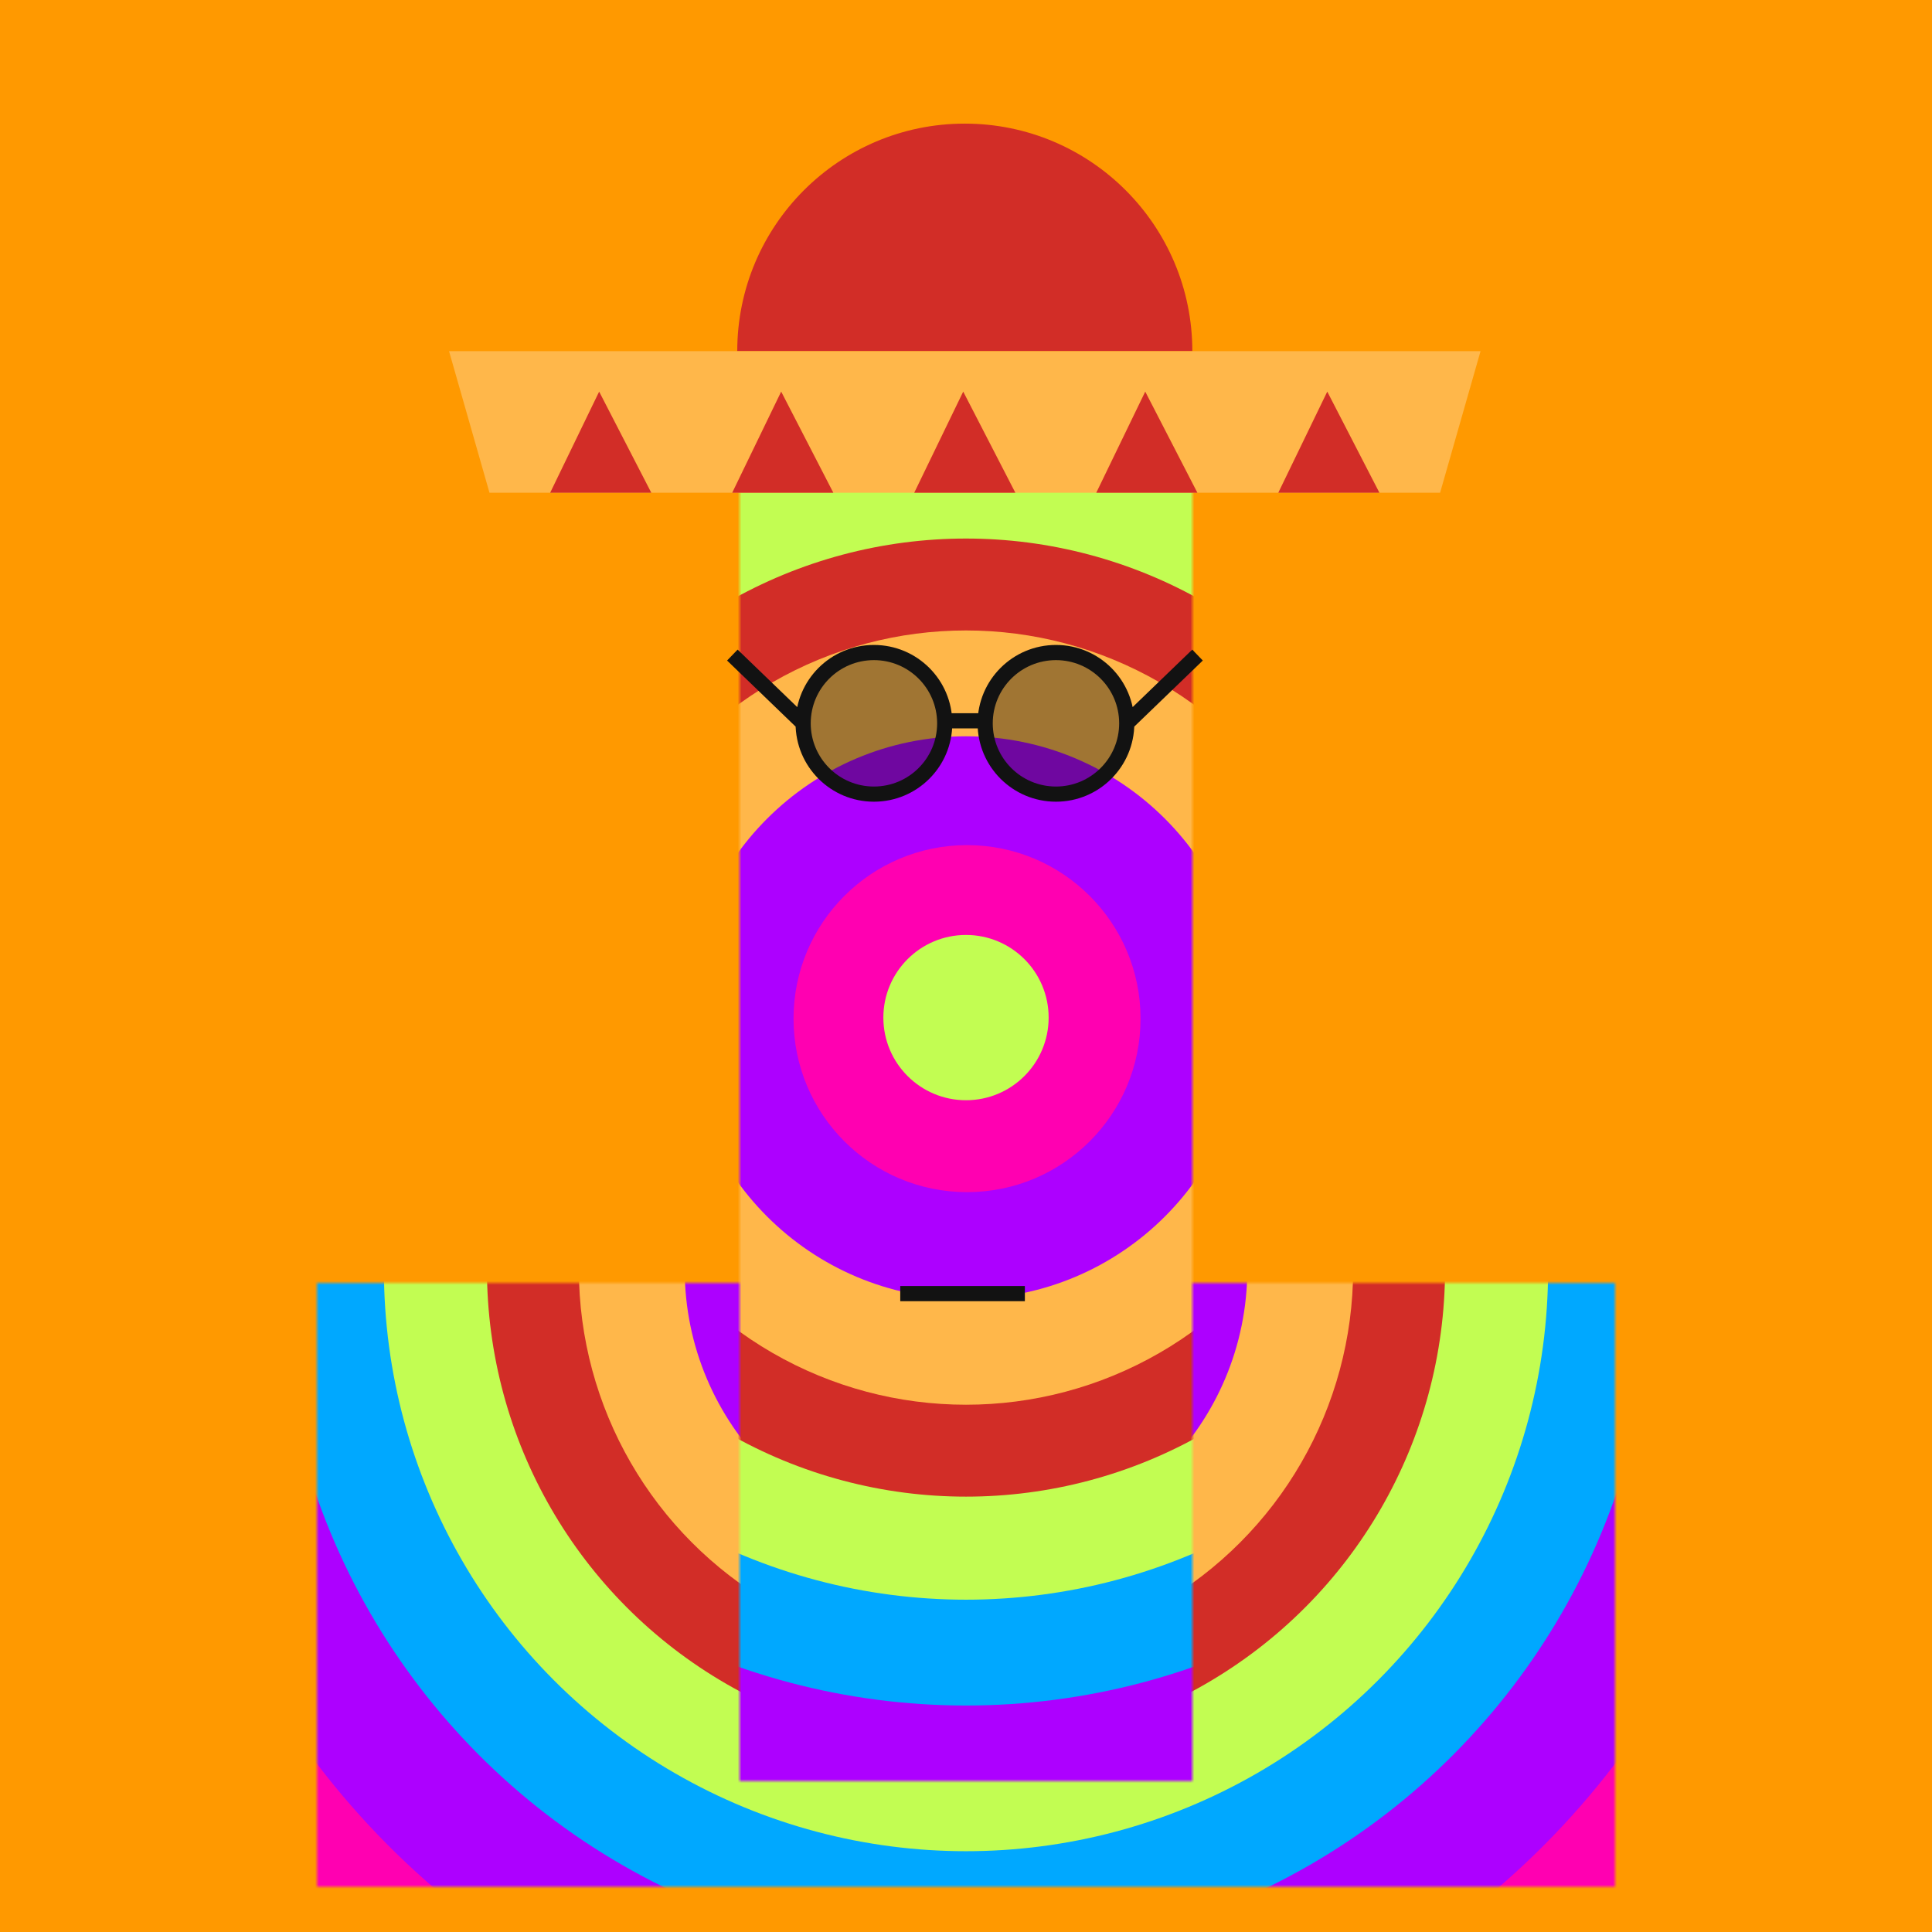 <svg xmlns="http://www.w3.org/2000/svg" viewBox="0 0 512 512"><g id="layer1" transform="translate(0, 0)"><svg width="512" height="512" viewBox="0 0 512 512" fill="none" xmlns="http://www.w3.org/2000/svg">
<g clip-path="url(#clip0_75_1428)">
<path d="M512 0H0V512H512V0Z" fill="#FF9900"/>
<mask id="mask0_75_1428" style="mask-type:alpha" maskUnits="userSpaceOnUse" x="84" y="340" width="344" height="160">
<rect x="84" y="340" width="344" height="160" fill="#DA420F"/>
</mask>
<g mask="url(#mask0_75_1428)">
<circle cx="256" cy="336.328" r="279" fill="#C2FD52"/>
<circle cx="256" cy="336.328" r="245.048" fill="#FF00B1"/>
<circle cx="256" cy="336.328" r="216.262" fill="#AD00FF"/>
<circle cx="256" cy="336.328" r="182.31" fill="#00A8FF"/>
<circle cx="256" cy="336.328" r="154.262" fill="#C2FD52"/>
<circle cx="256" cy="336.328" r="126.952" fill="#D22D27"/>
<circle cx="256.001" cy="336.329" r="102.595" fill="#FFB74A"/>
<circle cx="256.001" cy="336.329" r="74.548" fill="#AD00FF"/>
<circle cx="256.277" cy="336.605" r="45.983" fill="#FF00B1"/>
<circle cx="256" cy="336.328" r="21.901" fill="#C2FD52"/>
</g>
<mask id="mask1_75_1428" style="mask-type:alpha" maskUnits="userSpaceOnUse" x="196" y="96" width="120" height="376">
<rect x="196" y="96" width="120" height="376" fill="#F15824"/>
</mask>
<g mask="url(#mask1_75_1428)">
<circle cx="256" cy="269.672" r="279" fill="#C2FD52"/>
<circle cx="256" cy="269.672" r="245.048" fill="#FF00B1"/>
<circle cx="256" cy="269.672" r="216.262" fill="#AD00FF"/>
<circle cx="256" cy="269.672" r="182.31" fill="#00A8FF"/>
<circle cx="256" cy="269.672" r="154.262" fill="#C2FD52"/>
<circle cx="256" cy="269.672" r="126.952" fill="#D22D27"/>
<circle cx="256.001" cy="269.672" r="102.595" fill="#FFB74A"/>
<circle cx="256.001" cy="269.673" r="74.548" fill="#AD00FF"/>
<circle cx="256.277" cy="269.948" r="45.983" fill="#FF00B1"/>
<circle cx="256" cy="269.672" r="21.901" fill="#C2FD52"/>
</g>
</g>
<defs>
<clipPath id="clip0_75_1428">
<rect width="512" height="512" fill="white"/>
</clipPath>
</defs>
</svg>
</g><g id="layer2" transform="translate(84, 22)"><svg width="344" height="344" viewBox="0 0 344 344" fill="none" xmlns="http://www.w3.org/2000/svg">
<path d="M111.38 71.06H231.98V71.06C231.98 37.757 204.983 10.76 171.68 10.76V10.76C138.377 10.76 111.38 37.757 111.38 71.06V71.06Z" fill="#D22D27"/>
<path d="M45.72 108.58H297.64L308.36 71.06H35L45.72 108.58Z" fill="#FFB74A"/>
<path d="M88.6 108.58L74.781 81.78L61.8 108.58H88.6Z" fill="#D22D27"/>
<path d="M136.84 108.58L123.021 81.78L110.04 108.58H136.84Z" fill="#D22D27"/>
<path d="M185.08 108.58L171.262 81.78L158.28 108.58H185.08Z" fill="#D22D27"/>
<path d="M233.32 108.58L219.501 81.78L206.52 108.58H233.32Z" fill="#D22D27"/>
<path d="M281.56 108.58L267.741 81.78L254.76 108.58H281.56Z" fill="#D22D27"/>
</svg>
</g><g id="layer3" transform="translate(84, 55)"><svg width="344" height="344" viewBox="0 0 344 344" fill="none" xmlns="http://www.w3.org/2000/svg">
<path d="M128.84 136.69C128.84 126.329 137.239 117.93 147.6 117.93V117.93V117.93C157.961 117.93 166.36 126.329 166.36 136.69V136.69C166.36 147.051 157.961 155.45 147.6 155.45V155.45C137.239 155.45 128.84 147.051 128.84 136.69V136.69V136.69Z" fill="#121212" fill-opacity="0.4"/>
<path d="M128.84 136.69V136.69C128.84 147.051 137.239 155.45 147.6 155.45V155.45C157.961 155.45 166.36 147.051 166.36 136.69V136.69C166.36 126.329 157.961 117.93 147.6 117.93V117.93V117.93C137.239 117.93 128.84 126.329 128.84 136.69V136.69ZM128.84 136.69L110.08 118.6" stroke="#121212" stroke-width="4.02"/>
<path d="M166.36 136.02H177.08" stroke="#121212" stroke-width="4.02"/>
<path d="M177.08 136.69C177.08 126.329 185.479 117.93 195.84 117.93V117.93V117.93C206.201 117.93 214.6 126.329 214.6 136.69V136.69V136.69C214.6 147.051 206.201 155.45 195.84 155.45V155.45C185.479 155.45 177.08 147.051 177.08 136.69V136.69Z" fill="#121212" fill-opacity="0.4"/>
<path d="M214.6 136.69V136.69C214.6 126.329 206.201 117.93 195.84 117.93V117.93V117.93C185.479 117.93 177.08 126.329 177.08 136.69V136.69C177.08 147.051 185.479 155.45 195.84 155.45V155.45C206.201 155.45 214.6 147.051 214.6 136.69V136.69ZM214.6 136.69L233.36 118.6" stroke="#121212" stroke-width="4.02"/>
</svg>
</g><g id="layer4" transform="translate(84, 140)"><svg width="344" height="344" viewBox="0 0 344 344" fill="none" xmlns="http://www.w3.org/2000/svg">
<path d="M154.577 202.82H187.6" stroke="#121212" stroke-width="4.02"/>
</svg>
</g></svg>
